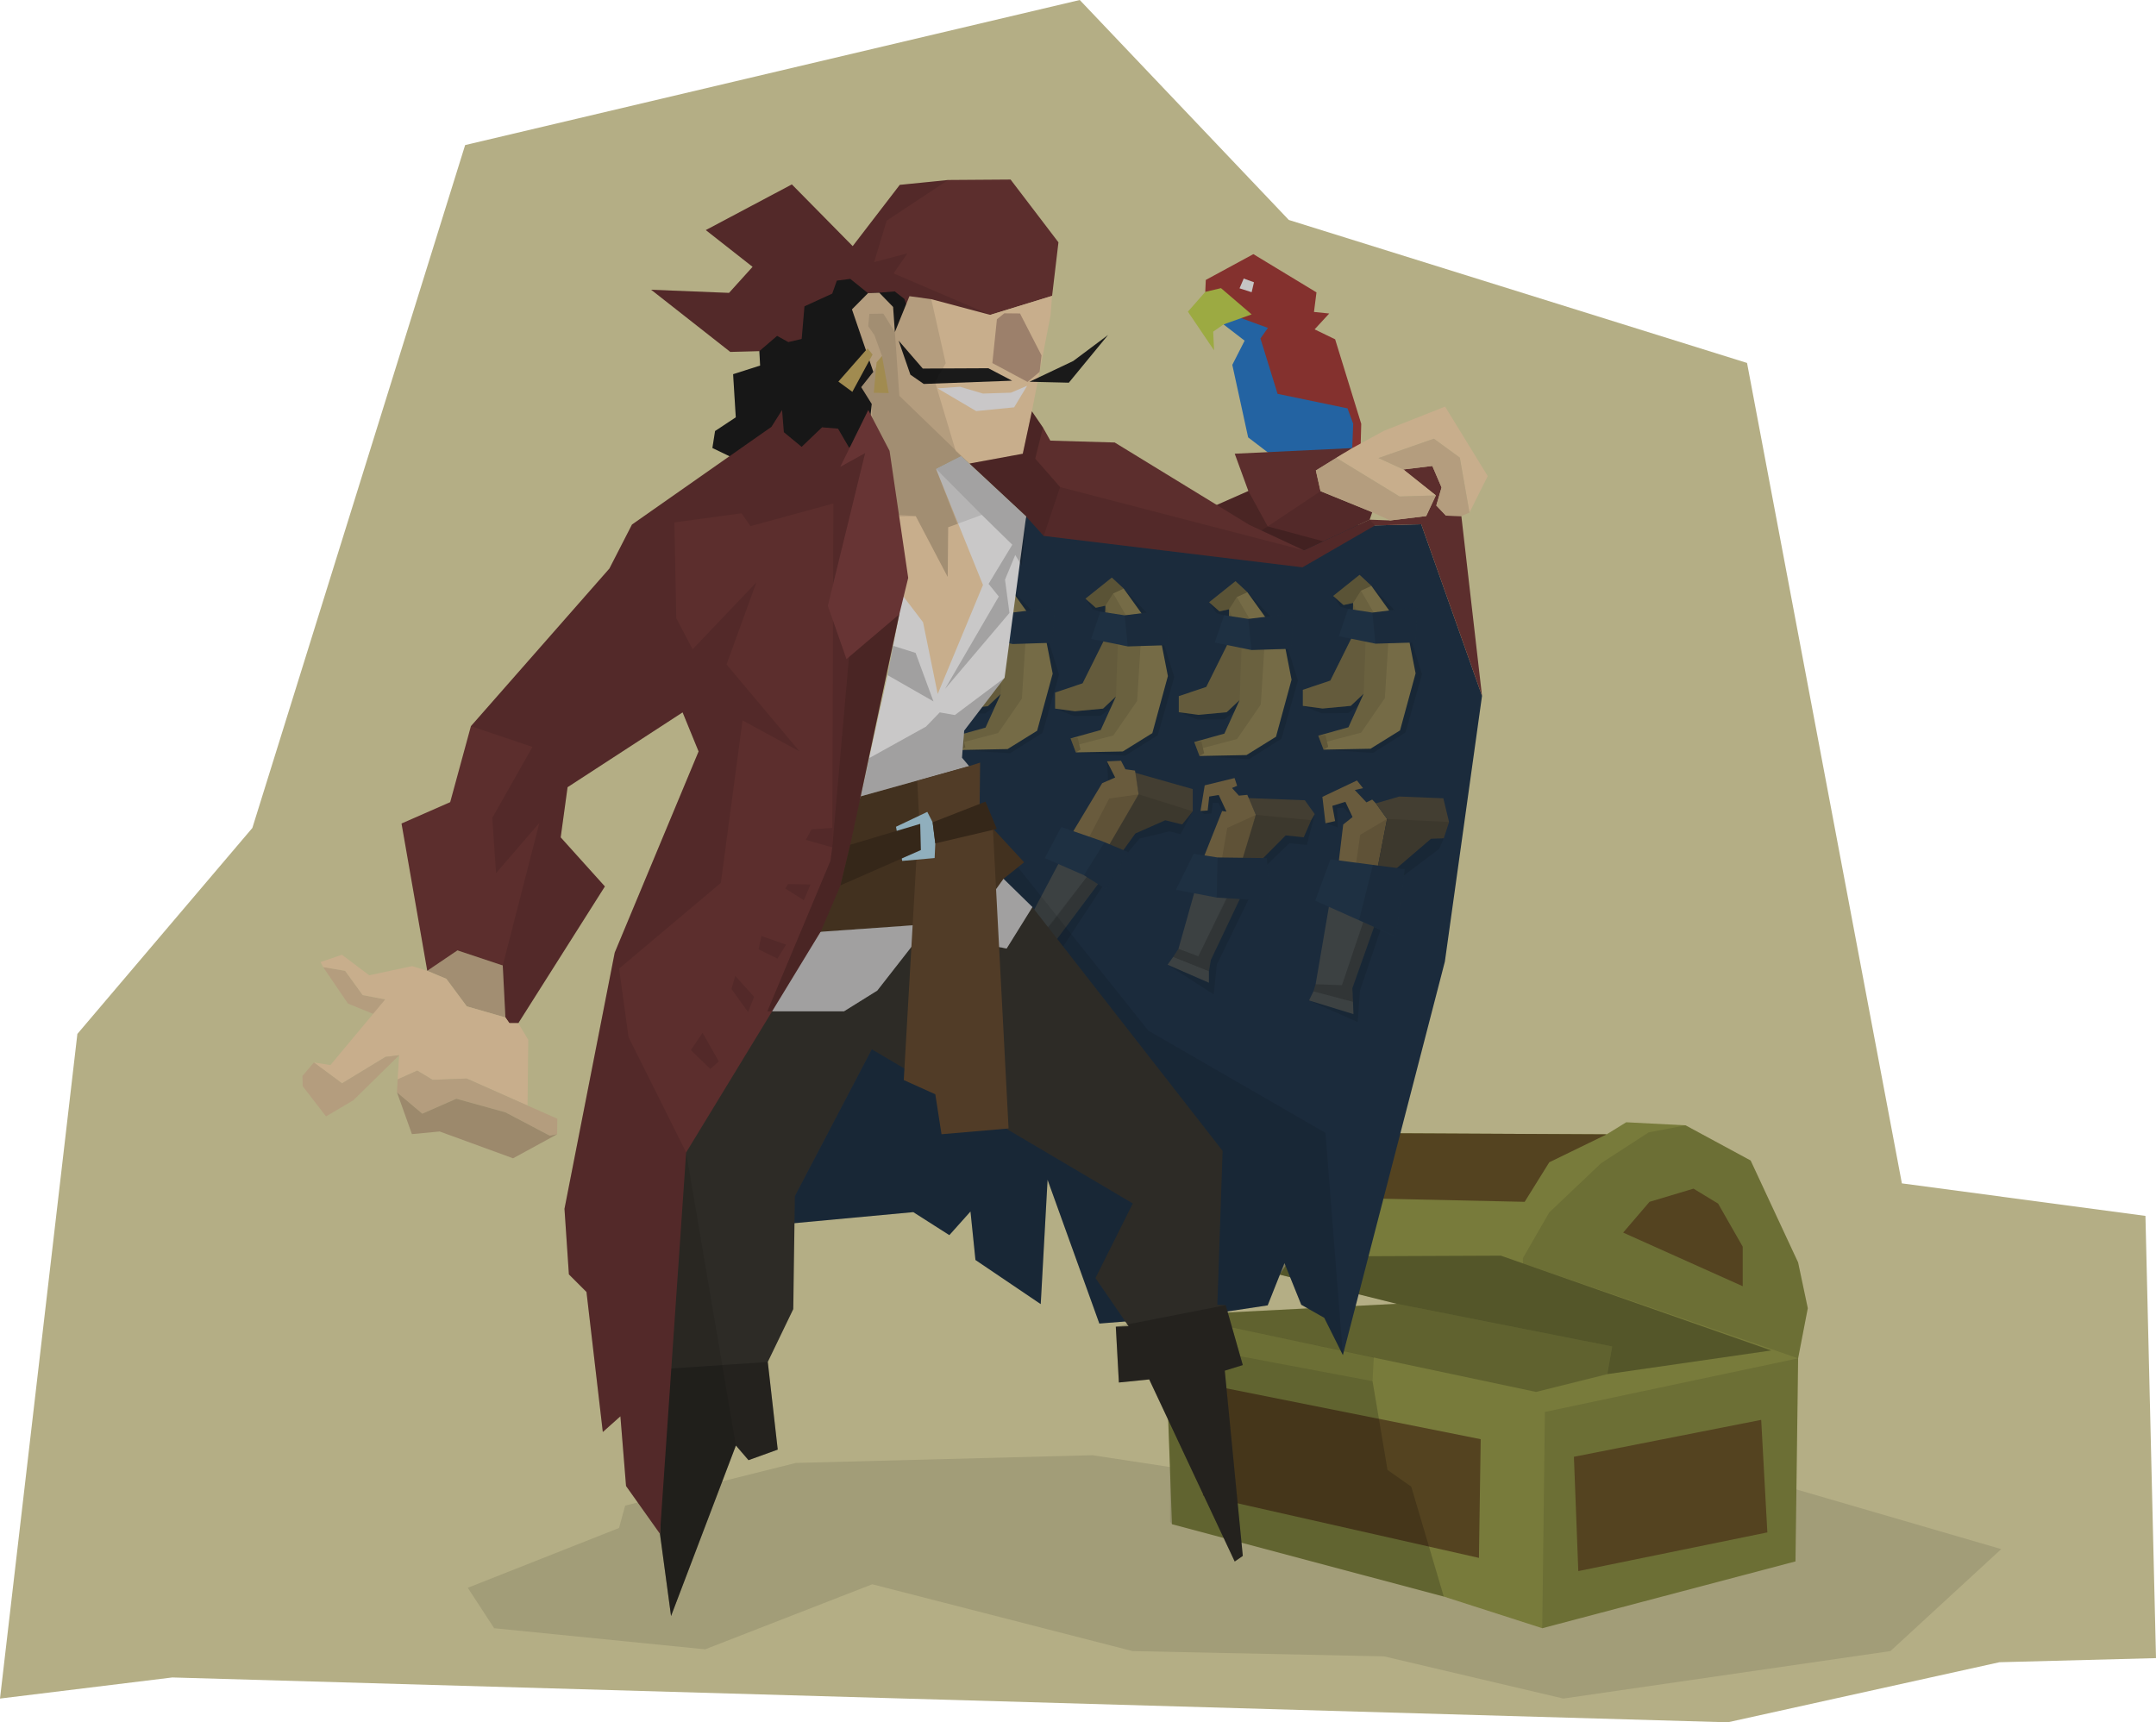 <?xml version="1.0" encoding="UTF-8" standalone="no"?>
<svg
   xmlns:dc="http://purl.org/dc/elements/1.1/"
   xmlns:cc="http://creativecommons.org/ns#"
   xmlns:rdf="http://www.w3.org/1999/02/22-rdf-syntax-ns#"
   xmlns:svg="http://www.w3.org/2000/svg"
   xmlns="http://www.w3.org/2000/svg"
   xmlns:sodipodi="http://sodipodi.sourceforge.net/DTD/sodipodi-0.dtd"
   xmlns:inkscape="http://www.inkscape.org/namespaces/inkscape"
   width="229.371mm"
   height="183.253mm"
   viewBox="0 0 229.371 183.253"
   version="1.1"
   id="svg8"
   inkscape:version="1.0.1 (3bc2e813f5, 2020-09-07)"
   sodipodi:docname="Shady Merchant.svg">
  <defs
     id="defs2" />
  <sodipodi:namedview
     id="base"
     pagecolor="#ffffff"
     bordercolor="#666666"
     borderopacity="1.0"
     inkscape:pageopacity="0.0"
     inkscape:pageshadow="2"
     inkscape:zoom="0.35355339"
     inkscape:cx="992.71245"
     inkscape:cy="331.71509"
     inkscape:document-units="mm"
     inkscape:current-layer="layer1"
     inkscape:document-rotation="0"
     showgrid="false"
     inkscape:window-width="1544"
     inkscape:window-height="1020"
     inkscape:window-x="32"
     inkscape:window-y="0"
     inkscape:window-maximized="0" />
  <g
     inkscape:label="Laag 1"
     inkscape:groupmode="layer"
     id="layer1"
     transform="translate(283.626,-43.405)">
    <path
       style="fill:#b4ae85;fill-opacity:1;stroke-width:0.265;stroke-opacity:0.063"
       d="m -283.626,224.132 18.335,-2.245 165.48,4.771 28.903,-6.392 16.653,-0.436 -1.123,-47.053 -25.912,-3.461 -16.474,-87.294 -48.749,-15.214 -22.241,-23.403 -65.387,15.435 -22.637,72.659 -18.616,21.915 z"
       id="path1140" />
    <path
       style="fill:#787b3b;fill-opacity:1;stroke-width:0.265;stroke-opacity:0.063"
       d="m -92.609,209.539 0.281,-21.609 1.029,-5.332 -1.029,-4.864 -5.051,-10.851 -6.922,-3.742 -6.314,-0.327 -2.081,1.286 -24.687,-0.125 -10.108,15.045 12.462,3.11 -18.708,0.961 -5.613,11.165 0.404,11.325 28.922,7.7 10.477,3.368 z"
       id="path1138" />
    <path
       style="fill:#000000;fill-opacity:0.2;stroke-width:0.265;stroke-opacity:0.063"
       d="m -153.061,184.547 -0.678,-1.455 18.708,-0.961 22.918,4.537 -0.514,2.947 -7.584,1.892 z"
       id="path1134"
       sodipodi:nodetypes="ccccccc" />
    <path
       style="fill:#000000;fill-opacity:0.3;stroke-width:0.265;stroke-opacity:0.063"
       d="m -135.031,182.131 -20.081,-4.992 31.155,-0.132 28.773,10.087 -17.444,2.521 0.514,-2.947 z"
       id="path1136" />
    <path
       style="fill:#544320;fill-opacity:1;stroke-width:0.265;stroke-opacity:0.063"
       d="m -121.421,171.28 2.619,-4.209 6.104,-2.97 -24.687,-0.125 -0.463,6.945 z"
       id="path1120" />
    <path
       style="fill:#1b2b3c;fill-opacity:1;stroke-width:0.265;stroke-opacity:0.063"
       d="m -125.957,117.445 -3.953,28.274 -10.848,41.87 -1.984,-3.969 -2.447,-1.389 -1.786,-4.432 -1.786,4.498 -7.011,1.058 -10.898,0.876 -5.507,-15.296 -0.728,13.229 -6.945,-4.696 -0.529,-5.159 -2.249,2.514 -3.836,-2.447 -15.677,1.455 27.681,-75.476 37.113,0.958 4.923,-0.128 z"
       id="path1106" />
    <path
       style="fill:#000000;fill-opacity:0.1;stroke-width:0.265;stroke-opacity:0.063"
       d="m -159.411,146.05 4.911,3.165 0.327,-3.169 5.014,-10.315 2.712,-2.613 1.852,0.198 0.841,-3.29 -8.068,-1.964 -3.099,-0.526 -0.985,2.159 0.4,0.331 0.772,-0.07 0.14,-1.134 h 0.596 l 0.39,0.873 -3.524,15.766 z"
       id="path1112" />
    <path
       style="fill:#3c4142;fill-opacity:1;stroke-width:0.265;stroke-opacity:0.063"
       d="m -156.369,137.683 -1.885,6.681 -0.562,0.86 -0.595,0.827 4.399,1.918 v -1.224 l 0.198,-1.191 4.772,-10.031 z"
       id="path1096" />
    <path
       style="fill:#000000;fill-opacity:0.1;stroke-width:0.265;stroke-opacity:0.063"
       d="m -130.027,132.599 -0.479,1.115 -4.465,3.373 -3.966,11.695 -0.257,3.368 -5.169,-2.296 4.399,-4.597 0.232,-14.916 -0.969,-1.015 -0.678,0.07 0.082,2.046 -1.312,-0.44 0.575,-2.367 2.42,-0.304 1.275,1.941 z"
       id="path1110" />
    <path
       style="fill:#695b3d;fill-opacity:1;stroke-width:0.265;stroke-opacity:0.063"
       d="m -136.06,130.541 -1.193,-1.66 -0.388,-0.401 -0.612,0.298 -1.24,-1.315 0.876,-0.198 -0.645,-0.819 -3.679,1.745 0.331,2.811 1.025,-0.232 -0.298,-1.621 1.389,-0.43 0.761,1.621 -0.992,0.794 -0.529,4.399 4.212,0.083 z"
       id="path1088" />
    <path
       style="fill:#433e32;fill-opacity:1;stroke-width:0.265;stroke-opacity:0.063"
       d="m -150.019,130.109 -0.821,-1.789 6.034,0.234 1.052,1.473 -0.378,0.644 -0.794,1.819 -1.918,-0.198 -6.019,6.052 z"
       id="path1084" />
    <path
       style="fill:#433e32;fill-opacity:1;stroke-width:0.265;stroke-opacity:0.063"
       d="m -130.027,132.599 0.561,-1.731 -0.608,-2.526 -4.677,-0.187 -2.502,0.725 1.193,1.66 -0.982,5.075 1.731,0.398 3.929,-3.368 z"
       id="path1082" />
    <path
       style="fill:#000000;fill-opacity:0.1;stroke-width:0.265;stroke-opacity:0.063"
       d="m -164.077,106.032 3.625,3.812 1.754,5.589 -1.755,6.192 -3.456,2.183 -5.259,-0.347 2.646,-2.381 1.538,-2.695 -1.571,1.191 -2.811,0.017 -2.007,-0.79 6.869,-4.634 -2.051,-5.689 -0.81,-0.215 -0.78,-1.156 z"
       id="path1047" />
    <path
       style="fill:#000000;fill-opacity:0.1;stroke-width:0.265;stroke-opacity:0.063"
       d="m -176.333,105.777 3.625,3.812 1.754,5.589 -1.755,6.192 -3.456,2.183 -5.259,-0.347 2.646,-2.381 1.538,-2.695 -1.571,1.191 -2.811,0.017 -2.007,-0.79 6.869,-4.634 -2.051,-5.689 -0.81,-0.215 -0.78,-1.156 z"
       id="path1047-3" />
    <path
       style="fill:#000000;fill-opacity:0.1;stroke-width:0.265;stroke-opacity:0.063"
       d="m -171.053,144.926 5.788,-8.83 2.877,-3.473 3.175,-0.761 1.191,0.298 1.289,-2.437 -7.159,-4.467 -1.968,-0.843 0.24,3.954 -6.291,16.16 z"
       id="path1114" />
    <path
       style="fill:#3c4142;fill-opacity:1;stroke-width:0.265;stroke-opacity:0.063"
       d="m -164.354,134.188 -7.346,9.824 -2.736,-2.245 4.022,-7.6 z"
       id="path1094" />
    <path
       style="fill:#000000;fill-opacity:0.1;stroke-width:0.265;stroke-opacity:0.063"
       d="m -175.683,135.235 14.221,17.826 18.849,10.883 1.854,23.645 -1.984,-3.969 -2.447,-1.389 -1.786,-4.432 -1.786,4.498 -7.011,1.058 -21.092,-46.447 z"
       id="path1039" />
    <path
       style="fill:#756b46;fill-opacity:1;stroke-width:0.265;stroke-opacity:0.063"
       d="m -164.077,106.032 3.952,5.496 0.748,3.812 -1.656,6.071 -3.142,1.951 -4.994,0.099 -0.562,-1.488 3.208,-0.893 1.621,-3.572 -1.373,1.293 -2.993,0.281 -2.105,-0.281 v -1.707 l 2.923,-0.982 2.339,-4.701 0.085,-3.561 -1.017,0.223 -1.103,-0.966 2.806,-2.245 z"
       id="path961" />
    <path
       style="fill:#b49d7e;fill-opacity:1;stroke-width:0.265;stroke-opacity:0.063"
       d="m -238.172,146.702 3.213,-2.173 4.819,1.606 0.283,5.528 -4.11,-1.181 -2.173,-2.929 z"
       id="path931" />
    <path
       style="fill:#84312e;fill-opacity:1;stroke-width:0.265;stroke-opacity:0.063"
       d="m -155.401,74.461 0.057,-1.271 5.06,-2.745 6.714,4.068 -0.265,2.084 1.621,0.165 -1.554,1.687 2.183,1.058 2.778,8.996 -0.099,3.638 -10.782,-3.506 -0.959,-9.591 z"
       id="path949" />
    <path
       style="fill:#2363a2;fill-opacity:1;stroke-width:0.265;stroke-opacity:0.063"
       d="m -153.459,77.922 2.245,1.731 -1.31,2.572 1.684,7.717 2.572,1.964 8.502,-0.825 0.104,-2.59 -0.608,-1.637 -7.437,-1.543 -1.824,-5.893 0.795,-1.123 -3.321,-1.216 z"
       id="path943" />
    <path
       style="fill:#5c2e2d;fill-opacity:1;stroke-width:0.265;stroke-opacity:0.063"
       d="m -150.817,95.649 -5.776,2.549 11.687,3.761 6.993,-3.26 0.275,-0.793 -5.501,-2.242 -0.496,-2.199 3.87,-2.381 -12.502,0.595 z"
       id="path919" />
    <path
       style="fill:#000000;fill-opacity:0.1;stroke-width:0.265;stroke-opacity:0.063"
       d="m -143.14,95.663 -5.619,3.751 -1.888,1.227 5.589,2.183 7.144,-4.125 0.275,-0.793 z"
       id="path921" />
    <path
       style="fill:#000000;fill-opacity:0.2;stroke-width:0.265;stroke-opacity:0.063"
       d="m -144.907,101.959 2.602,-0.814 -6.455,-1.731 -2.058,-3.765 -5.776,2.549 z"
       id="path917" />
    <path
       style="fill:#000000;fill-opacity:0.1;stroke-width:0.265;stroke-opacity:0.063"
       d="m -169.73,121.973 3.208,-0.893 1.621,-3.572 0.232,-6.317 -1.356,-3.34 -1.017,0.223 -1.103,-0.966 2.806,-2.245 1.263,1.169 -1.123,0.514 2.947,5.051 -0.398,6.384 -2.526,3.672 -3.648,0.959 0.152,0.55 -0.496,0.298 z"
       id="path957" />
    <path
       style="fill:#000000;fill-opacity:0.1;stroke-width:0.265;stroke-opacity:0.063"
       d="m -150.92,106.415 3.625,3.812 1.754,5.589 -1.755,6.192 -3.456,2.183 -5.259,-0.347 2.646,-2.381 1.538,-2.695 -1.571,1.191 -2.811,0.017 -2.007,-0.79 6.869,-4.634 -2.051,-5.689 -0.81,-0.215 -0.78,-1.156 z"
       id="path1047-4" />
    <path
       style="fill:#5c2e2d;fill-opacity:1;stroke-width:0.265;stroke-opacity:0.063"
       d="m -180.491,92.726 6.03,5.629 1.871,2.071 27.529,3.341 7.713,-4.454 4.923,-0.128 6.467,18.259 -2.198,-19.13 -1.637,-0.047 -1.029,-1.076 0.561,-1.918 -0.982,-2.292 -3.087,0.374 3.461,2.76 -1.029,2.198 -3.835,0.468 -2.181,-0.084 -6.993,3.26 -5.807,-2.707 -14.321,-8.764 -6.846,-0.198 -0.784,-1.394 -1.181,-1.725 z"
       id="path913" />
    <path
       style="fill:#000000;fill-opacity:0.1;stroke-width:0.265;stroke-opacity:0.063"
       d="m -137.723,105.74 3.625,3.812 1.754,5.589 -1.755,6.192 -3.456,2.183 -5.259,-0.347 2.646,-2.381 1.538,-2.695 -1.571,1.191 -2.811,0.017 -2.007,-0.79 6.869,-4.634 -2.051,-5.689 -0.81,-0.215 -0.78,-1.156 z"
       id="path1047-9" />
    <path
       style="fill:#433e32;fill-opacity:1;stroke-width:0.265;stroke-opacity:0.063"
       d="m -167.468,136.013 4.981,-8.092 -0.431,-2.311 6.185,1.753 -0.001,2.359 -1.123,1.403 -1.801,-0.444 -3.181,1.403 -1.517,2.103 z"
       id="path1086" />
    <path
       style="fill:#695b3d;fill-opacity:1;stroke-width:0.265;stroke-opacity:0.063"
       d="m -162.487,127.922 -0.389,-2.526 -1.017,-0.141 -0.471,-0.909 -1.497,0.066 0.876,1.72 -1.384,0.603 -3.251,5.408 3.718,1.625 z"
       id="path1092" />
    <path
       style="fill:#000000;fill-opacity:0.1;stroke-width:0.265;stroke-opacity:0.063"
       d="m -172.309,142.258 0.514,-0.538 4.326,-5.706 -0.351,-3.414 2.198,-4.233 3.134,-0.444 5.753,1.801 -1.123,1.403 -1.801,-0.444 -3.181,1.403 -2.689,3.718 -6.174,8.209 z"
       id="path1080" />
    <path
       style="fill:#000000;fill-opacity:0.1;stroke-width:0.265;stroke-opacity:0.063"
       d="m -167.468,136.013 -4.841,6.244 0.608,1.754 5.776,-7.764 z"
       id="path1104" />
    <path
       style="fill:#000000;fill-opacity:0.1;stroke-width:0.265;stroke-opacity:0.063"
       d="m -166.671,184.233 10.898,-0.876 -8.864,-21.431 -26.24,-6.875 -8.185,15.622 -3.079,3.16 15.677,-1.455 3.836,2.447 2.249,-2.514 0.529,5.159 6.945,4.696 0.728,-13.229 z"
       id="path1108" />
    <path
       style="fill:#544320;fill-opacity:1;stroke-width:0.265;stroke-opacity:0.063"
       d="m -126.098,196.537 -0.187,12.628 -29.373,-6.642 1.497,-11.6 z"
       id="path1122" />
    <path
       style="fill:#000000;fill-opacity:0.1;stroke-width:0.265;stroke-opacity:0.063"
       d="m -158.948,205.581 -0.198,-0.265 v -5.821 l -0.397,-9.922 6.482,-5.027 15.591,3.276 -0.133,2.54 1.59,9.448 2.526,1.777 3.461,11.693 z"
       id="path1130"
       sodipodi:nodetypes="ccccccccccc" />
    <path
       style="fill:#000000;fill-opacity:0.1;stroke-width:0.265;stroke-opacity:0.063"
       d="m -156.967,186.714 19.364,3.648 1.59,9.448 2.526,1.777 3.461,11.693 10.477,3.368 26.941,-7.109 0.087,-7.662 21.802,6.353 -11.787,10.851 -34.798,5.051 -19.083,-4.49 -26.754,-0.561 -27.689,-7.109 -17.773,6.922 -22.451,-2.245 -2.806,-4.303 16.09,-6.361 0.655,-2.385 18.148,-4.537 31.554,-0.823 8.268,1.257 -0.397,-9.922 z"
       id="path1128" />
    <path
       style="fill:#2d2b26;fill-opacity:1;stroke-width:0.265;stroke-opacity:0.063"
       d="m -213.415,206.599 1.181,8.753 6.898,-18.143 1.342,1.559 3.109,-1.124 -1.058,-9.327 2.712,-5.622 0.169,-12.023 8.185,-15.622 27.762,16.4 -3.969,7.938 3.522,5.129 -1.356,0.047 0.327,5.94 3.227,-0.327 9.096,19.374 0.86,-0.595 -1.918,-19.711 1.918,-0.595 -1.818,-6.377 -0.889,-0.047 0.561,-16.37 -20.239,-25.939 -15.98,2.959 -22.953,10.517 z"
       id="path907" />
    <path
       style="fill:#5c2e2d;fill-opacity:1;stroke-width:0.265;stroke-opacity:0.063"
       d="m -178.269,76.907 6.573,-2.02 0.676,-5.698 -5.093,-6.681 -6.638,0.047 -5.15,0.52 -5.008,6.52 -6.473,-6.567 -9.155,4.859 4.978,3.909 -2.506,2.773 -8.285,-0.334 8.419,6.615 3.09,-0.084 z"
       id="path905" />
    <path
       style="fill:#191919;fill-opacity:1;stroke-width:0.265;stroke-opacity:0.063"
       d="m -206.031,91.941 -1.804,-0.869 0.284,-1.804 2.204,-1.459 -0.283,-4.588 2.873,-0.919 -0.084,-1.537 1.89,-1.622 1.191,0.661 1.422,-0.331 0.298,-3.473 2.954,-1.353 0.491,-1.38 1.427,-0.187 1.888,1.52 1.203,-0.05 1.634,-0.137 1.029,0.795 0.468,1.356 -7.124,19.445 z"
       id="path903" />
    <g
       id="g1031">
      <path
         style="fill:#756b46;fill-opacity:1;stroke-width:0.265;stroke-opacity:0.063"
         d="m -176.333,105.777 3.952,5.496 0.748,3.812 -1.656,6.071 -3.142,1.951 -4.994,0.099 -0.562,-1.488 3.208,-0.893 1.621,-3.572 -1.373,1.293 -2.993,0.281 -2.105,-0.281 v -1.707 l 2.923,-0.982 2.339,-4.701 0.085,-3.561 -1.017,0.223 -1.103,-0.966 2.806,-2.245 z"
         id="path961-6" />
      <path
         style="fill:#000000;fill-opacity:0.1;stroke-width:0.265;stroke-opacity:0.063"
         d="m -181.986,121.718 3.208,-0.893 1.621,-3.572 0.232,-6.317 -1.356,-3.34 -1.017,0.223 -1.103,-0.966 2.806,-2.245 1.263,1.169 -1.123,0.514 2.947,5.051 -0.398,6.384 -2.526,3.672 -3.648,0.959 0.152,0.55 -0.496,0.298 z"
         id="path957-1" />
      <path
         style="fill:#000000;fill-opacity:0.15;stroke-width:0.265;stroke-opacity:0.063"
         d="m -176.333,105.777 -1.263,-1.169 -2.806,2.245 1.103,0.966 1.017,-0.223 -0.085,3.561 -2.339,4.701 -2.923,0.982 v 1.707 l 2.105,0.281 2.993,-0.281 1.373,-1.293 0.232,-6.317 -1.356,-3.34 0.827,-1.304 z"
         id="path959-4" />
      <path
         style="fill:#1e3042;fill-opacity:1;stroke-width:0.265;stroke-opacity:0.063"
         d="m -178.811,108.224 -0.992,2.91 3.903,0.794 4.233,-0.132 0.265,-3.77 -4.829,0.595 z"
         id="path951-1" />
      <path
         style="fill:#000000;fill-opacity:0.1;stroke-width:0.265;stroke-opacity:0.063"
         d="m -175.901,111.928 -0.331,-3.307 4.829,-0.595 -0.265,3.77 z"
         id="path953-4" />
      <path
         style="fill:#000000;fill-opacity:0.1;stroke-width:0.265;stroke-opacity:0.063"
         d="m -181.424,123.206 0.496,-0.298 -0.298,-1.257 -0.761,0.066 z"
         id="path955-5" />
    </g>
    <path
       style="fill:#c9c8c8;fill-opacity:1;stroke-width:0.265;stroke-opacity:0.063"
       d="m -188.894,105.054 4.845,-11.777 2.664,-1.361 6.924,6.44 -2.291,17.164 -4.299,5.622 -0.236,2.882 0.756,0.898 2.126,10.867 1.539,1.121 3.074,3.007 -2.74,4.41 -1.403,-0.267 -8.553,-0.134 -3.809,4.878 -3.541,2.205 h -8.152 l 5.679,-8.486 2.101,-4.915 1.039,-4.323 1.11,-5.15 0.898,-4.063 1.968,-8.827 0.585,-3.124 0.66,-3.357 z"
       id="path891" />
    <path
       style="fill:#42311f;fill-opacity:1;stroke-width:0.265;stroke-opacity:0.063"
       d="m -196.988,142.592 2.124,-5.078 1.016,-4.276 1.789,-5.103 11.528,-3.213 1.126,4.287 1.412,2.347 3.321,3.595 -2.193,1.759 -1.336,1.871 -8.285,3.074 z"
       id="path879"
       sodipodi:nodetypes="cccccccccccc" />
    <path
       style="fill:#000000;fill-opacity:0.2;stroke-width:0.265;stroke-opacity:0.063"
       d="m -201.943,188.317 -11.708,0.794 0.236,17.488 1.181,8.753 6.898,-18.143 1.342,1.559 3.109,-1.124 z"
       id="path909" />
    <path
       style="fill:#5c2e2d;fill-opacity:1;stroke-width:0.265;stroke-opacity:0.063"
       d="m -213.415,206.599 2.787,-40.573 14.318,-23.505 2.101,-4.915 1.039,-4.323 1.11,-5.15 4.111,-19.371 -3.26,-19.419 -2.079,1.701 -1.181,-2.032 -1.701,-0.142 -2.173,2.079 -1.89,-1.559 -0.189,-2.362 -1.134,1.795 -14.836,10.394 -2.402,4.682 -14.733,16.771 -2.205,8.085 -5.178,2.272 2.738,15.673 3.213,-2.173 4.819,1.606 0.283,5.528 0.425,0.614 h 0.945 l 9.213,-14.552 -4.701,-5.221 0.732,-5.339 12.237,-7.961 1.701,4.158 -8.921,21.398 -5.347,27.267 0.47,6.977 1.871,1.871 1.737,14.9 1.871,-1.67 0.601,7.417 z"
       id="path895" />
    <path
       style="fill:#c8ae8c;fill-opacity:1;stroke-width:0.265;stroke-opacity:0.063"
       d="m -180.491,92.726 5.676,-1.043 0.969,-4.512 1.984,-10.205 0.165,-2.079 -6.573,2.02 -6.281,-1.67 -2.322,-0.317 -1.55,3.818 -0.188,-2.674 -1.47,-1.512 -1.203,0.05 -1.704,1.721 2.272,6.648 -1.287,1.625 1.122,1.795 -0.331,2.953 2.315,15.71 3.473,4.559 1.559,7.63 4.819,-11.599 -5.006,-12.367 2.664,-1.361 z"
       id="path889" />
    <path
       style="fill:#1a1a1a;fill-opacity:1;stroke-width:0.265;stroke-opacity:0.063"
       d="m -175.948,83.911 -9.404,0.346 -1.42,-0.986 -1.253,-3.625 2.572,2.973 6.974,-0.033 z"
       id="path883" />
    <path
       style="fill:#000000;fill-opacity:0.2;stroke-width:0.265;stroke-opacity:0.063"
       d="m -201.989,151.007 v 0 l 6.717,-16.023 0.189,-1.417 c 1.931,-21.882 0,0 1.931,-21.882 l 5.204,-2.923 -4.11,19.371 -1.11,5.15 -1.039,4.323 -2.101,4.915 z"
       id="path893"
       sodipodi:nodetypes="ccccccccccc" />
    <path
       style="fill:#3c4142;fill-opacity:1;stroke-width:0.265;stroke-opacity:0.063"
       d="m -142.114,139.105 -1.546,9.023 -0.234,0.76 -0.469,0.966 4.729,1.455 -0.051,-1.31 -0.07,-1.45 4.443,-12.535 z"
       id="path1098" />
    <path
       style="fill:#000000;fill-opacity:0.1;stroke-width:0.265;stroke-opacity:0.063"
       d="m -181.944,91.406 -2.205,-7.35 1.136,-2.005 -1.537,-6.815 6.281,1.67 -10.29,-4.41 1.47,-2.138 -3.541,0.935 1.336,-4.41 6.542,-4.329 -5.15,0.52 -5.008,6.52 -6.473,-6.567 -9.155,4.859 4.978,3.909 -2.506,2.773 -8.285,-0.334 8.419,6.615 3.09,-0.084 0.084,1.537 -2.873,0.919 0.283,4.588 -2.204,1.459 -0.284,1.804 1.804,0.869 -10.36,7.278 -2.402,4.682 -14.733,16.771 6.548,2.205 -4.276,7.55 0.401,5.88 4.61,-5.345 -3.897,15.173 -4.819,-1.606 -3.213,2.173 2.032,0.85 2.173,2.929 4.11,1.181 0.425,0.614 h 0.945 l 9.213,-14.552 -4.701,-5.221 0.732,-5.339 12.237,-7.961 1.701,4.158 -8.921,21.398 -5.347,27.267 0.47,6.977 1.871,1.871 1.737,14.9 1.871,-1.67 0.601,7.417 3.608,5.078 1.181,8.753 6.898,-18.143 -5.292,-31.183 -6.128,-12.279 -1.002,-7.283 10.824,-9.121 2.307,-17.288 6.071,3.307 -7.772,-9.26 3.17,-8.731 -6.782,7.116 -1.737,-3.307 -0.2,-10.19 7.149,-0.969 0.935,1.37 8.828,-2.416 -0.118,36.593 3.118,-35.152 5.764,-0.094 3.402,6.473 0.047,-5.292 3.581,-1.314 3.241,3.174 -2.522,4.164 1.087,1.347 -5.717,9.827 6.851,-8.079 -0.472,-3.544 1.087,-2.622 0.685,1.11 0.472,-5.21 1.871,2.071 27.529,3.341 7.713,-4.454 -0.567,-0.614 -6.993,3.26 -25.939,-6.733 -2.646,-3.024 0.827,-3.307 -1.181,-1.725 -0.969,4.512 -5.676,1.043 z"
       id="path847" />
    <path
       style="fill:#000000;fill-opacity:0.1;stroke-width:0.265;stroke-opacity:0.063"
       d="m -186.201,98.321 -4.229,-0.333 -0.448,-11.597 -1.122,-1.795 1.287,-1.625 0.922,-1.682 -0.803,-2.221 -0.661,-0.945 0.118,-1.323 1.488,-0.024 1.228,1.961 0.472,6.78 7.458,7.209 5.676,-1.043 0.969,-4.512 1.181,1.725 -0.827,3.307 2.646,3.024 -1.744,5.2 -1.871,-2.071 -0.472,5.21 -0.685,-1.11 -1.087,2.622 0.472,3.544 -6.851,8.079 5.717,-9.827 -1.087,-1.347 2.522,-4.164 -3.241,-3.174 -4.878,-4.911 2.272,5.88 -0.975,0.345 -0.047,5.292 z"
       id="path851" />
    <path
       style="fill:#673434;fill-opacity:1;stroke-width:0.265;stroke-opacity:0.063"
       d="m -195.555,107.865 1.984,5.67 5.622,-4.772 0.945,-3.874 -1.984,-13.513 -2.268,-4.347 -2.977,6.048 2.646,-1.465 z"
       id="path849" />
    <path
       style="fill:#000000;fill-opacity:0.1;stroke-width:0.265;stroke-opacity:0.063"
       d="m -208.052,157.144 -2.079,-2.008 1.252,-1.843 1.725,3.047 z"
       id="path853" />
    <path
       style="fill:#000000;fill-opacity:0.1;stroke-width:0.265;stroke-opacity:0.063"
       d="m -204.036,151.096 -1.772,-2.457 0.402,-1.394 2.008,2.221 z"
       id="path855" />
    <path
       style="fill:#000000;fill-opacity:0.1;stroke-width:0.265;stroke-opacity:0.063"
       d="m -202.926,144.411 0.307,-1.417 2.622,0.921 -0.921,1.488 z"
       id="path857" />
    <path
       style="fill:#000000;fill-opacity:0.1;stroke-width:0.265;stroke-opacity:0.063"
       d="m -200.091,137.938 0.307,-0.472 2.386,0.047 -0.709,1.677 z"
       id="path859" />
    <path
       style="fill:#000000;fill-opacity:0.1;stroke-width:0.265;stroke-opacity:0.063"
       d="m -195.083,133.567 v 0 l -2.813,-0.801 0.601,-1.119 2.205,-0.15 z"
       id="path861" />
    <path
       style="fill:#000000;fill-opacity:0.2;stroke-width:0.265;stroke-opacity:0.063"
       d="m -188.609,112.12 -0.585,3.124 4.878,2.79 -1.904,-5.162 z"
       id="path863" />
    <path
       style="fill:#000000;fill-opacity:0.2;stroke-width:0.265;stroke-opacity:0.063"
       d="m -176.751,115.519 -4.299,5.622 -0.236,2.882 0.756,0.898 -11.528,3.213 0.898,-4.063 6.048,-3.355 1.465,-1.512 1.606,0.283 z"
       id="path867" />
    <path
       style="fill:#000000;fill-opacity:0.2;stroke-width:0.265;stroke-opacity:0.063"
       d="m -201.989,151.007 h 8.152 l 3.541,-2.205 3.809,-4.878 7.617,-1.27 0.935,1.403 1.403,0.267 2.74,-4.41 -3.074,-3.007 -1.336,1.871 -8.285,3.074 -9.822,0.668 z"
       id="path869" />
    <path
       style="fill:#513c27;fill-opacity:1;stroke-width:0.265;stroke-opacity:0.063"
       d="m -180.531,124.921 1.176,-0.374 -0.05,4.661 1.412,2.347 1.667,31.92 -7.134,0.614 -0.661,-4.252 -3.355,-1.512 1.37,-23.931 0.354,-2.263 -0.291,-5.65 z"
       id="path877"
       sodipodi:nodetypes="cccccccccccc" />
    <path
       style="fill:#90afbd;fill-opacity:1;stroke-width:0.265;stroke-opacity:0.063"
       d="m -187.642,135.008 3.449,-0.307 0.071,-1.559 -0.283,-2.244 -0.567,-1.11 -3.331,1.583 z"
       id="path875"
       sodipodi:nodetypes="ccccccc" />
    <path
       style="fill:#352719;fill-opacity:1;stroke-width:0.265;stroke-opacity:0.063"
       d="m -193.169,133.284 -1.039,4.323 8.552,-3.756 -0.071,-2.788 z"
       id="path871" />
    <path
       style="fill:#352719;fill-opacity:1;stroke-width:0.265;stroke-opacity:0.063"
       d="m -184.405,130.898 0.283,2.244 6.544,-1.536 -1.205,-2.906 z"
       id="path873" />
    <path
       style="fill:#9c806b;fill-opacity:1;stroke-width:0.265;stroke-opacity:0.063"
       d="m -177.567,77.375 -0.484,4.661 3.742,2.005 1.286,-1.069 0.2,-1.754 -2.288,-4.46 -1.67,-0.017 z"
       id="path881" />
    <path
       style="fill:#1a1a1a;fill-opacity:1;stroke-width:0.265;stroke-opacity:0.063"
       d="m -174.101,84.023 4.184,0.1 4.176,-5.078 -3.708,2.773 z"
       id="path885" />
    <path
       style="fill:#c9c7c8;fill-opacity:1;stroke-width:0.265;stroke-opacity:0.063"
       d="m -183.881,84.724 4.109,2.422 4.037,-0.401 1.382,-2.291 -1.725,0.732 -2.977,0.094 -2.433,-0.721 z"
       id="path887" />
    <path
       style="fill:#a18b50;fill-opacity:1;stroke-width:0.265;stroke-opacity:0.063"
       d="m -192.947,85.097 2.15,-3.969 -0.529,-0.661 -3.109,3.539 z"
       id="path897" />
    <path
       style="fill:#a18b50;fill-opacity:1;stroke-width:0.265;stroke-opacity:0.063"
       d="m -190.368,81.955 -0.298,3.241 1.587,0.033 -0.713,-3.94 z"
       id="path901" />
    <path
       style="fill:#000000;fill-opacity:0.2;stroke-width:0.265;stroke-opacity:0.063"
       d="m -151.408,208.955 -1.918,-19.711 1.918,-0.595 -1.818,-6.377 -11.693,2.292 0.327,5.94 3.227,-0.327 9.096,19.374 z"
       id="path911" />
    <path
       style="fill:#c8ae8c;fill-opacity:1;stroke-width:0.265;stroke-opacity:0.063"
       d="m -139.766,91.083 3.378,-1.842 6.501,-2.572 4.537,7.39 -1.941,3.882 -1.029,-5.847 -2.76,-2.011 -5.893,2.058 2.643,1.216 3.461,2.76 -3.859,0.117 -6.735,-4.116 z"
       id="path923" />
    <path
       style="fill:#b49d7e;fill-opacity:1;stroke-width:0.265;stroke-opacity:0.063"
       d="m -249.249,146.303 2.643,3.882 3.485,1.427 0.482,-1.874 -2.4,-0.453 -1.871,-2.584 z"
       id="path933" />
    <path
       style="fill:#c8ae8c;fill-opacity:1;stroke-width:0.265;stroke-opacity:0.063"
       d="m -249.519,145.769 2.265,-0.777 2.91,2.183 4.564,-0.976 1.606,0.503 2.032,0.85 2.173,2.929 4.11,1.181 0.425,0.614 h 0.945 l 1.061,1.76 -0.074,6.999 -6.478,-2.876 -3.625,0.14 -1.637,-0.982 -2.081,0.935 0.164,-2.572 -1.449,0.175 -4.631,2.818 -2.993,-2.222 1.754,0.281 5.838,-6.996 -2.4,-0.453 -1.871,-2.584 -2.339,-0.398 z"
       id="path925" />
    <path
       style="fill:#b49d7e;fill-opacity:1;stroke-width:0.265;stroke-opacity:0.063"
       d="m -141.462,92.118 -2.173,1.346 0.496,2.199 5.501,2.242 1.906,0.877 3.835,-0.468 1.029,-2.198 -3.859,0.117 z"
       id="path927" />
    <path
       style="fill:#b49d7e;fill-opacity:1;stroke-width:0.265;stroke-opacity:0.063"
       d="m -130.822,97.193 1.029,1.076 1.637,0.047 0.865,-0.374 -1.029,-5.847 -2.76,-2.011 -5.893,2.058 2.643,1.216 3.087,-0.374 0.982,2.292 z"
       id="path929" />
    <path
       style="fill:#b49d7e;fill-opacity:1;stroke-width:0.265;stroke-opacity:0.063"
       d="m -250.231,156.453 -1.222,1.437 0.033,1.091 2.48,3.208 2.91,-1.72 4.872,-4.789 -1.449,0.175 -4.631,2.818 z"
       id="path935" />
    <path
       style="fill:#b49d7e;fill-opacity:1;stroke-width:0.265;stroke-opacity:0.063"
       d="m -241.321,158.254 -0.07,1.38 2.689,2.268 3.625,-1.59 5.22,1.448 4.713,2.48 0.794,-0.149 0.017,-1.654 -3.166,-1.401 -6.478,-2.876 -3.625,0.14 -1.637,-0.982 z"
       id="path937" />
    <path
       style="fill:#9c896c;fill-opacity:1;stroke-width:0.265;stroke-opacity:0.063"
       d="m -241.391,159.633 1.59,4.443 2.947,-0.281 7.811,2.853 4.693,-2.558 -0.794,0.149 -4.713,-2.48 -5.22,-1.448 -3.625,1.59 z"
       id="path939" />
    <path
       style="fill:#c5c5c5;fill-opacity:1;stroke-width:0.265;stroke-opacity:0.063"
       d="m -151.755,74.083 0.446,-1.042 1.091,0.397 -0.248,1.058 z"
       id="path945" />
    <path
       style="fill:#9caa42;fill-opacity:1;stroke-width:0.265;stroke-opacity:0.063"
       d="m -153.459,77.922 -1.099,0.772 0.093,1.988 -2.783,-4.116 1.847,-2.105 1.672,-0.398 3.262,2.795 z"
       id="path947"
       sodipodi:nodetypes="cccccccc" />
    <path
       style="fill:#000000;fill-opacity:0.15;stroke-width:0.265;stroke-opacity:0.063"
       d="m -164.077,106.032 -1.263,-1.169 -2.806,2.245 1.103,0.966 1.017,-0.223 -0.085,3.561 -2.339,4.701 -2.923,0.982 v 1.707 l 2.105,0.281 2.993,-0.281 1.373,-1.293 0.232,-6.317 -1.356,-3.34 0.827,-1.304 z"
       id="path959" />
    <path
       style="fill:#1e3042;fill-opacity:1;stroke-width:0.265;stroke-opacity:0.063"
       d="m -166.555,108.479 -0.992,2.91 3.903,0.794 4.233,-0.132 0.265,-3.77 -4.829,0.595 z"
       id="path951" />
    <path
       style="fill:#000000;fill-opacity:0.1;stroke-width:0.265;stroke-opacity:0.063"
       d="m -163.645,112.183 -0.331,-3.307 4.829,-0.595 -0.265,3.77 z"
       id="path953" />
    <path
       style="fill:#000000;fill-opacity:0.1;stroke-width:0.265;stroke-opacity:0.063"
       d="m -169.168,123.461 0.496,-0.298 -0.298,-1.257 -0.761,0.066 z"
       id="path955" />
    <path
       style="fill:#756b46;fill-opacity:1;stroke-width:0.265;stroke-opacity:0.063"
       d="m -150.92,106.415 3.952,5.496 0.748,3.812 -1.656,6.071 -3.142,1.951 -4.994,0.099 -0.562,-1.488 3.208,-0.893 1.621,-3.572 -1.373,1.293 -2.993,0.281 -2.105,-0.281 v -1.707 l 2.923,-0.982 2.339,-4.701 0.085,-3.561 -1.017,0.223 -1.103,-0.966 2.806,-2.245 z"
       id="path961-5" />
    <path
       style="fill:#000000;fill-opacity:0.1;stroke-width:0.265;stroke-opacity:0.063"
       d="m -156.573,122.356 3.208,-0.893 1.621,-3.572 0.232,-6.317 -1.356,-3.34 -1.017,0.223 -1.103,-0.966 2.806,-2.245 1.263,1.169 -1.123,0.514 2.947,5.051 -0.398,6.384 -2.526,3.672 -3.648,0.959 0.152,0.55 -0.496,0.298 z"
       id="path957-5" />
    <path
       style="fill:#000000;fill-opacity:0.15;stroke-width:0.265;stroke-opacity:0.063"
       d="m -150.92,106.415 -1.263,-1.169 -2.806,2.245 1.103,0.966 1.017,-0.223 -0.085,3.561 -2.339,4.701 -2.923,0.982 v 1.707 l 2.105,0.281 2.993,-0.281 1.373,-1.293 0.232,-6.317 -1.356,-3.34 0.827,-1.304 z"
       id="path959-1" />
    <path
       style="fill:#1e3042;fill-opacity:1;stroke-width:0.265;stroke-opacity:0.063"
       d="m -153.398,108.862 -0.992,2.91 3.903,0.794 4.233,-0.132 0.265,-3.77 -4.829,0.595 z"
       id="path951-9" />
    <path
       style="fill:#000000;fill-opacity:0.1;stroke-width:0.265;stroke-opacity:0.063"
       d="m -150.488,112.566 -0.331,-3.307 4.829,-0.595 -0.265,3.77 z"
       id="path953-2" />
    <path
       style="fill:#000000;fill-opacity:0.1;stroke-width:0.265;stroke-opacity:0.063"
       d="m -156.011,123.844 0.496,-0.298 -0.298,-1.257 -0.761,0.066 z"
       id="path955-7" />
    <path
       style="fill:#756b46;fill-opacity:1;stroke-width:0.265;stroke-opacity:0.063"
       d="m -137.723,105.74 3.952,5.496 0.748,3.812 -1.656,6.071 -3.142,1.951 -4.994,0.099 -0.562,-1.488 3.208,-0.893 1.621,-3.572 -1.373,1.293 -2.993,0.281 -2.105,-0.281 v -1.707 l 2.923,-0.982 2.339,-4.701 0.085,-3.561 -1.017,0.223 -1.103,-0.966 2.806,-2.245 z"
       id="path961-59" />
    <path
       style="fill:#000000;fill-opacity:0.1;stroke-width:0.265;stroke-opacity:0.063"
       d="m -143.376,121.681 3.208,-0.893 1.621,-3.572 0.232,-6.317 -1.356,-3.34 -1.017,0.223 -1.103,-0.966 2.806,-2.245 1.263,1.169 -1.123,0.514 2.947,5.051 -0.398,6.384 -2.526,3.672 -3.648,0.959 0.152,0.55 -0.496,0.298 z"
       id="path957-7" />
    <path
       style="fill:#000000;fill-opacity:0.15;stroke-width:0.265;stroke-opacity:0.063"
       d="m -137.723,105.74 -1.263,-1.169 -2.806,2.245 1.103,0.966 1.017,-0.223 -0.085,3.561 -2.339,4.701 -2.923,0.982 v 1.707 l 2.105,0.281 2.993,-0.281 1.373,-1.293 0.232,-6.317 -1.356,-3.34 0.827,-1.304 z"
       id="path959-17" />
    <path
       style="fill:#1e3042;fill-opacity:1;stroke-width:0.265;stroke-opacity:0.063"
       d="m -140.201,108.187 -0.992,2.91 3.903,0.794 4.233,-0.132 0.265,-3.77 -4.829,0.595 z"
       id="path951-0" />
    <path
       style="fill:#000000;fill-opacity:0.1;stroke-width:0.265;stroke-opacity:0.063"
       d="m -137.291,111.891 -0.331,-3.307 4.829,-0.595 -0.265,3.77 z"
       id="path953-3" />
    <path
       style="fill:#000000;fill-opacity:0.1;stroke-width:0.265;stroke-opacity:0.063"
       d="m -142.814,123.169 0.496,-0.298 -0.298,-1.257 -0.761,0.066 z"
       id="path955-0" />
    <path
       style="fill:#000000;fill-opacity:0.1;stroke-width:0.265;stroke-opacity:0.063"
       d="m -140.858,148.233 3.114,-9.226 -1.684,-3.274 0.514,-3.508 2.853,-1.684 6.595,0.327 -0.561,1.731 -1.356,0.047 -3.929,3.368 -4.443,12.535 0.07,1.45 -4.209,-1.111 0.234,-0.76 z"
       id="path1076" />
    <path
       style="fill:#000000;fill-opacity:0.1;stroke-width:0.265;stroke-opacity:0.063"
       d="m -143.661,148.127 -0.234,0.76 4.209,1.111 -0.07,-1.45 4.443,-12.535 -1.52,0.257 -4.026,11.962 z"
       id="path1100"
       sodipodi:nodetypes="cccccccc" />
    <path
       style="fill:#1e3042;fill-opacity:1;stroke-width:0.265;stroke-opacity:0.063"
       d="m -143.702,139.237 1.621,-4.399 7.892,1.035 -0.947,7.2 z"
       id="path1033" />
    <path
       style="fill:#695b3d;fill-opacity:1;stroke-width:0.265;stroke-opacity:0.063"
       d="m -150.019,130.109 v 0 l -0.909,-2.133 -0.894,0.086 -0.735,-0.814 0.546,-0.232 -0.273,-0.827 -3.175,0.777 -0.446,2.729 0.761,-0.05 0.165,-1.488 1.009,-0.165 0.827,1.769 -0.463,-0.066 -2.265,5.689 4.399,-0.48 z"
       id="path1090" />
    <path
       style="fill:#000000;fill-opacity:0.1;stroke-width:0.265;stroke-opacity:0.063"
       d="m -158.254,144.363 2.117,0.794 3.274,-6.813 -0.86,-3.043 0.661,-3.803 3.043,-1.389 5.887,0.562 -0.794,1.819 -1.918,-0.198 -3.198,3.232 -4.772,10.031 -0.198,1.191 -3.803,-1.521 z"
       id="path1078"
       sodipodi:nodetypes="cccccccccccccc" />
    <path
       style="fill:#000000;fill-opacity:0.1;stroke-width:0.265;stroke-opacity:0.063"
       d="m -158.816,145.223 0.562,-0.86 2.117,0.794 3.59,-7.273 0.959,0.912 -3.226,6.758 -0.198,1.191 z"
       id="path1102" />
    <path
       style="fill:#1e3042;fill-opacity:1;stroke-width:0.265;stroke-opacity:0.063"
       d="m -158.518,138.079 1.885,-3.836 2.547,0.397 5.226,0.066 0.364,4.564 -5.689,-0.364 z"
       id="path1035" />
    <path
       style="fill:#1e3042;fill-opacity:1;stroke-width:0.265;stroke-opacity:0.063"
       d="m -172.475,134.706 1.753,-3.307 4.299,1.488 2.844,1.191 -2.381,3.936 -2.348,-1.488 z"
       id="path1037" />
    <path
       style="fill:#000000;fill-opacity:0.1;stroke-width:0.265;stroke-opacity:0.063"
       d="m -165.96,138.013 v 0 l -2.348,-1.488 2.197,-3.505 2.533,1.058 z"
       id="path1041" />
    <path
       style="fill:#000000;fill-opacity:0.1;stroke-width:0.265;stroke-opacity:0.063"
       d="m -154.186,138.906 0.099,-4.266 5.226,0.066 0.364,4.564 z"
       id="path1043" />
    <path
       style="fill:#000000;fill-opacity:0.1;stroke-width:0.265;stroke-opacity:0.063"
       d="m -137.557,135.435 -1.484,5.862 3.905,1.759 0.947,-7.2 z"
       id="path1045"
       sodipodi:nodetypes="ccccc" />
    <path
       style="fill:#000000;fill-opacity:0.1;stroke-width:0.265;stroke-opacity:0.063"
       d="m -121.608,177.828 v -0.561 l 2.806,-4.864 5.519,-5.238 5.051,-3.274 3.929,-0.748 6.922,3.742 5.051,10.851 1.029,4.864 -1.029,5.332 z"
       id="path1124" />
    <path
       style="fill:#544320;fill-opacity:1;stroke-width:0.265;stroke-opacity:0.063"
       d="m -110.944,174.554 2.806,-3.274 4.677,-1.403 2.619,1.59 2.619,4.584 v 4.209 z"
       id="path1116" />
    <path
       style="fill:#000000;fill-opacity:0.1;stroke-width:0.265;stroke-opacity:0.063"
       d="m -119.269,193.637 -0.281,23.012 26.941,-7.109 0.281,-21.609 z"
       id="path1126" />
    <path
       style="fill:#544320;fill-opacity:1;stroke-width:0.265;stroke-opacity:0.063"
       d="m -116.182,198.408 0.468,12.161 20.112,-4.116 -0.655,-11.974 z"
       id="path1118" />
  </g>
</svg>

